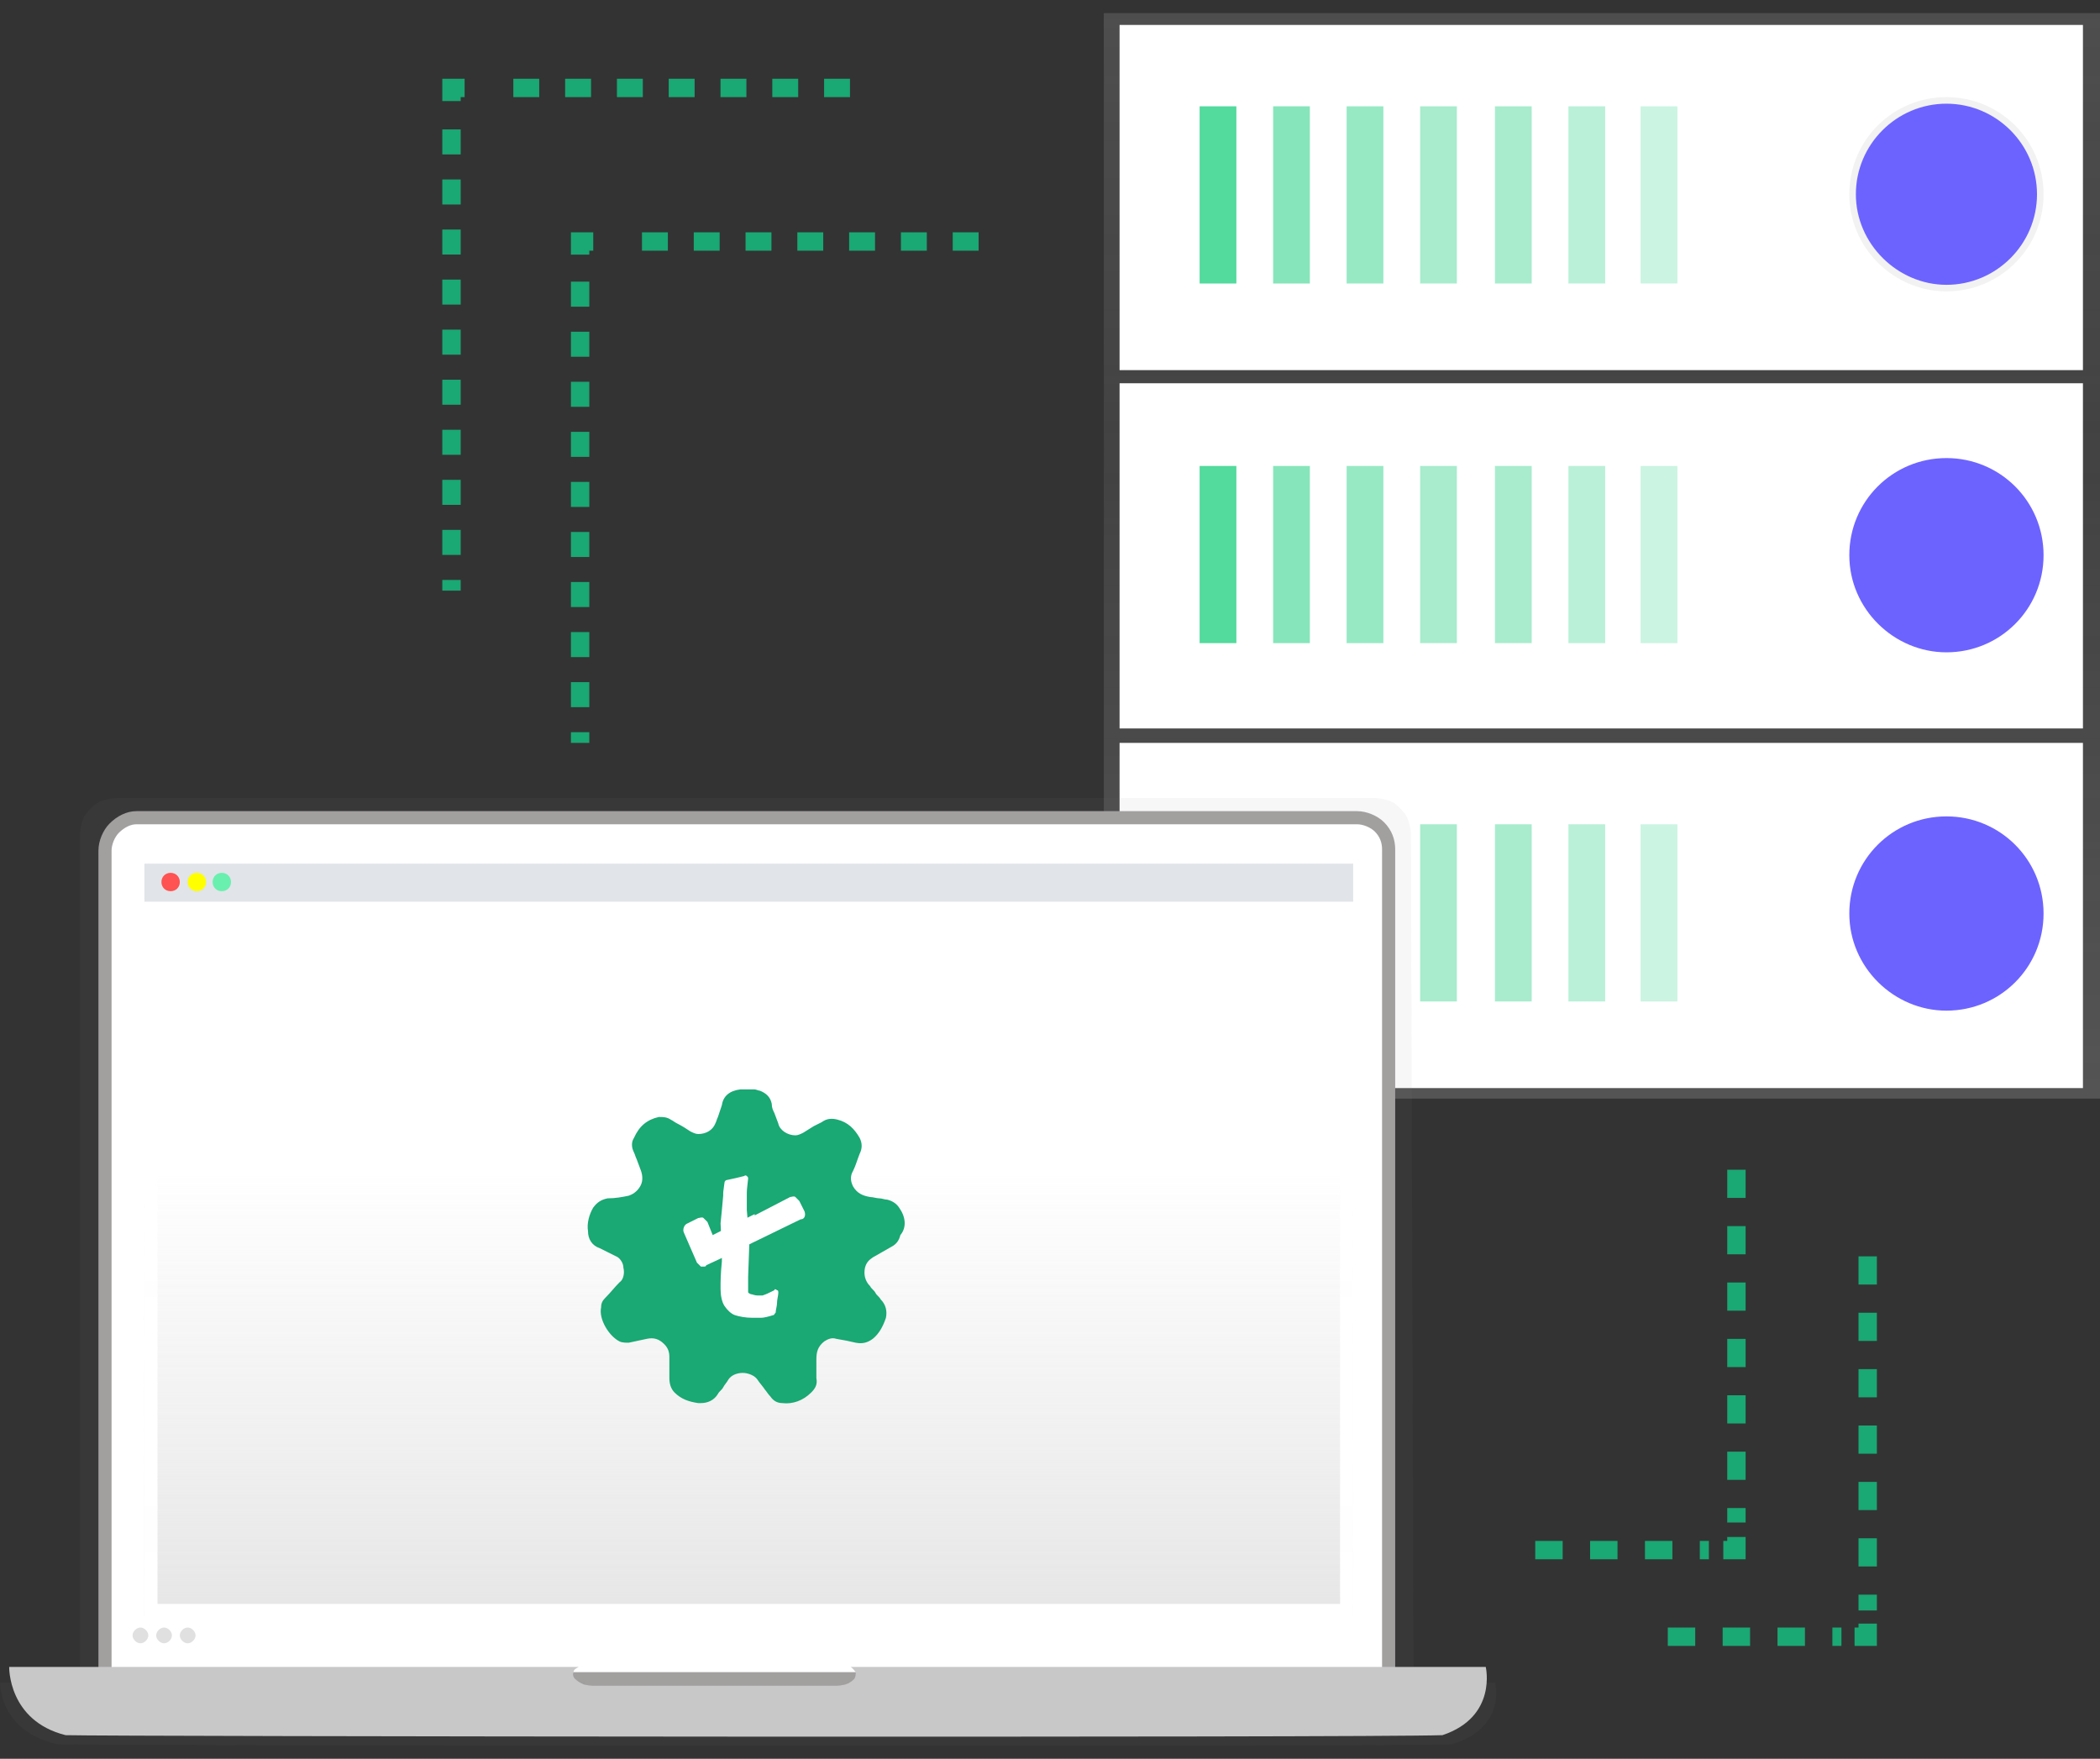 <?xml version="1.0" encoding="utf-8"?>
<!-- Generator: Adobe Illustrator 24.0.3, SVG Export Plug-In . SVG Version: 6.00 Build 0)  -->
<svg version="1.1" id="Layer_1" xmlns="http://www.w3.org/2000/svg" xmlns:xlink="http://www.w3.org/1999/xlink" x="0px" y="0px"
	 viewBox="0 0 160 134" enable-background="new 0 0 160 134" xml:space="preserve">
<rect x="0" y="0" width="160" height="134" fill="#333333" stroke="none"/>
<g>
	<defs>
		<rect id="SVGID_1_" width="160" height="133.1"/>
	</defs>
	<clipPath id="SVGID_2_">
		<use xlink:href="#SVGID_1_"  overflow="visible"/>
	</clipPath>
	<g clip-path="url(#SVGID_2_)">
		<g opacity="0.8">

				<linearGradient id="SVGID_3_" gradientUnits="userSpaceOnUse" x1="122.032" y1="52.272" x2="122.032" y2="135" gradientTransform="matrix(1 0 0 -1 0 136)">
				<stop  offset="0" style="stop-color:#808080;stop-opacity:0.68"/>
				<stop  offset="0.594" style="stop-color:#808080;stop-opacity:0.31"/>
				<stop  offset="1" style="stop-color:#808080;stop-opacity:0.54"/>
			</linearGradient>
			<path opacity="0.8" fill="url(#SVGID_3_)" enable-background="new    " d="M160,1H84.1v82.7H160V1z"/>
		</g>
		<path fill="#FFFFFF" d="M158.7,56.6H85.3v26.3h73.4V56.6z"/>
		<path fill="#64FFDA" d="M94.2,62.8h-2.8v13.5h2.8V62.8z"/>
		<g opacity="0.7">
			<path opacity="0.7" fill="#64FFDA" enable-background="new    " d="M99.8,62.8H97v13.5h2.8V62.8z"/>
		</g>
		<g opacity="0.6">
			<path opacity="0.6" fill="#64FFDA" enable-background="new    " d="M105.4,62.8h-2.8v13.5h2.8V62.8z"/>
		</g>
		<path opacity="0.5" fill="#53DA9D" enable-background="new    " d="M111,62.8h-2.8v13.5h2.8V62.8z"/>
		<path opacity="0.5" fill="#53DA9D" enable-background="new    " d="M116.7,62.8h-2.8v13.5h2.8V62.8z"/>
		<path opacity="0.4" fill="#53DA9D" enable-background="new    " d="M122.3,62.8h-2.8v13.5h2.8V62.8z"/>
		<path opacity="0.3" fill="#53DA9D" enable-background="new    " d="M127.9,62.8H125v13.5h2.8V62.8z"/>
		<path fill="#6C63FF" d="M148.3,76.3c3.8,0,6.9-3.1,6.9-6.9s-3.1-6.9-6.9-6.9c-3.8,0-6.9,3.1-6.9,6.9S144.6,76.3,148.3,76.3z"/>
		<path fill="#FFFFFF" d="M158.7,29.2H85.3v26.3h73.4V29.2z"/>
		<path fill="#53DA9D" d="M94.2,35.5h-2.8V49h2.8V35.5z"/>
		<g opacity="0.7">
			<path fill="#53DA9D" d="M99.8,35.5H97V49h2.8V35.5z"/>
		</g>
		<path opacity="0.6" fill="#53DA9D" enable-background="new    " d="M105.4,35.5h-2.8V49h2.8V35.5z"/>
		<path opacity="0.5" fill="#53DA9D" enable-background="new    " d="M111,35.5h-2.8V49h2.8V35.5z"/>
		<path opacity="0.5" fill="#53DA9D" enable-background="new    " d="M116.7,35.5h-2.8V49h2.8V35.5z"/>
		<path opacity="0.4" fill="#53DA9D" enable-background="new    " d="M122.3,35.5h-2.8V49h2.8V35.5z"/>
		<path opacity="0.3" fill="#53DA9D" enable-background="new    " d="M127.9,35.5H125V49h2.8V35.5z"/>
		<path fill="#6C63FF" d="M148.3,49c3.8,0,6.9-3.1,6.9-6.9c0-3.8-3.1-6.9-6.9-6.9c-3.8,0-6.9,3.1-6.9,6.9
			C141.5,45.9,144.6,49,148.3,49z"/>
		<path fill="#FFFFFF" d="M158.7,1.9H85.3v26.3h73.4V1.9z"/>
		<path fill="#53DA9D" d="M94.2,8.1h-2.8v13.5h2.8V8.1z"/>
		<path opacity="0.7" fill="#53DA9D" enable-background="new    " d="M99.8,8.1H97v13.5h2.8V8.1z"/>
		<path opacity="0.6" fill="#53DA9D" enable-background="new    " d="M105.4,8.1h-2.8v13.5h2.8V8.1z"/>
		<path opacity="0.5" fill="#53DA9D" enable-background="new    " d="M111,8.1h-2.8v13.5h2.8V8.1z"/>
		<path opacity="0.5" fill="#53DA9D" enable-background="new    " d="M116.7,8.1h-2.8v13.5h2.8V8.1z"/>
		<path opacity="0.4" fill="#53DA9D" enable-background="new    " d="M122.3,8.1h-2.8v13.5h2.8V8.1z"/>
		<path opacity="0.3" fill="#53DA9D" enable-background="new    " d="M127.9,8.1H125v13.5h2.8V8.1z"/>

			<linearGradient id="SVGID_4_" gradientUnits="userSpaceOnUse" x1="148.35" y1="-1649.29" x2="148.35" y2="-463.629" gradientTransform="matrix(1 0 0 -1 0 136)">
			<stop  offset="0" style="stop-color:#808080;stop-opacity:0.25"/>
			<stop  offset="0.54" style="stop-color:#808080;stop-opacity:0.12"/>
			<stop  offset="1" style="stop-color:#808080;stop-opacity:0.1"/>
		</linearGradient>
		<path fill="url(#SVGID_4_)" d="M148.3,22.2c4.1,0,7.4-3.3,7.4-7.4s-3.3-7.4-7.4-7.4s-7.4,3.3-7.4,7.4S144.3,22.2,148.3,22.2z"/>
		<path fill="#6C63FF" d="M148.3,49.7c4.1,0,7.4-3.3,7.4-7.4s-3.3-7.4-7.4-7.4s-7.4,3.3-7.4,7.4S144.3,49.7,148.3,49.7z"/>
		<path fill="#6C63FF" d="M148.3,77c4.1,0,7.4-3.3,7.4-7.4s-3.3-7.4-7.4-7.4s-7.4,3.3-7.4,7.4S144.3,77,148.3,77z"/>
		<path fill="#6C63FF" d="M148.3,21.7c3.8,0,6.9-3.1,6.9-6.9s-3.1-6.9-6.9-6.9c-3.8,0-6.9,3.1-6.9,6.9S144.6,21.7,148.3,21.7z"/>
		<g opacity="0.8">

				<linearGradient id="SVGID_5_" gradientUnits="userSpaceOnUse" x1="56.924" y1="-53146.398" x2="56.924" y2="-28272.1" gradientTransform="matrix(1 0 0 -1 0 136)">
				<stop  offset="0" style="stop-color:#808080;stop-opacity:0.25"/>
				<stop  offset="0.54" style="stop-color:#808080;stop-opacity:0.12"/>
				<stop  offset="1" style="stop-color:#808080;stop-opacity:0.1"/>
			</linearGradient>
			<path opacity="0.8" fill="url(#SVGID_5_)" enable-background="new    " d="M107.7,128.4H6.1V63.6c0-0.4,0.1-0.8,0.2-1.1
				c0.1-0.4,0.4-0.7,0.6-0.9c0.3-0.3,0.6-0.5,0.9-0.6c0.4-0.1,0.7-0.2,1.1-0.2h95.8c0.4,0,0.8,0.1,1.1,0.2c0.4,0.1,0.7,0.4,0.9,0.6
				c0.3,0.3,0.5,0.6,0.6,0.9c0.1,0.4,0.2,0.7,0.2,1.1L107.7,128.4z"/>
		</g>
		<path fill="#FFFFFF" stroke="#A29F9F" d="M10.4,62.3h93c0.6,0,1.3,0.3,1.7,0.7c0.5,0.5,0.7,1.1,0.7,1.7v63.2H8V64.8
			c0-0.6,0.3-1.3,0.7-1.7C9.2,62.6,9.8,62.3,10.4,62.3z"/>
		<g opacity="0.8">

				<linearGradient id="SVGID_6_" gradientUnits="userSpaceOnUse" x1="57.083" y1="67.334" x2="57.083" y2="12.787" gradientTransform="matrix(1 0 0 -1 0 136)">
				<stop  offset="0.375" style="stop-color:#E0E0E0;stop-opacity:0"/>
				<stop  offset="1" style="stop-color:#E0E0E0"/>
			</linearGradient>
			<path fill="url(#SVGID_6_)" d="M103.1,68.7H11v54.5h92.1V68.7z"/>
			<path fill="none" stroke="#FFFFFF" stroke-opacity="0.99" d="M11.5,122.7V69.2h91.1v53.5H11.5z"/>
		</g>
		<path fill="#E1E4E8" d="M103.1,65.8H11v2.9h92.1V65.8z"/>
		<path fill="#FF5252" d="M13,67.9c0.4,0,0.7-0.3,0.7-0.7c0-0.4-0.3-0.7-0.7-0.7c-0.4,0-0.7,0.3-0.7,0.7
			C12.3,67.6,12.6,67.9,13,67.9z"/>
		<path fill="#FFFF00" d="M15,67.9c0.4,0,0.7-0.3,0.7-0.7c0-0.4-0.3-0.7-0.7-0.7c-0.4,0-0.7,0.3-0.7,0.7
			C14.3,67.6,14.6,67.9,15,67.9z"/>
		<path fill="#69F0AE" d="M16.9,67.9c0.4,0,0.7-0.3,0.7-0.7c0-0.4-0.3-0.7-0.7-0.7c-0.4,0-0.7,0.3-0.7,0.7
			C16.2,67.6,16.5,67.9,16.9,67.9z"/>
		<g opacity="0.8">

				<linearGradient id="SVGID_7_" gradientUnits="userSpaceOnUse" x1="57" y1="-4042.95" x2="57" y2="-3744.5" gradientTransform="matrix(1 0 0 -1 0 136)">
				<stop  offset="0" style="stop-color:#808080;stop-opacity:0.25"/>
				<stop  offset="0.54" style="stop-color:#808080;stop-opacity:0.12"/>
				<stop  offset="1" style="stop-color:#808080;stop-opacity:0.1"/>
			</linearGradient>
			<path opacity="0.8" fill="url(#SVGID_7_)" enable-background="new    " d="M110.6,132.9c-5.7,0.2-102.8,0.1-106.2,0
				c-4.5-1-4.4-4.7-4.4-4.7l44.6-0.1l0.1,1.1h19.1l0.7-1h49.4C113.9,128.1,114.9,131.6,110.6,132.9z"/>
		</g>
		<path fill="#C8C8C8" d="M113.2,127H64.8c0.2,0.1,0.3,0.3,0.4,0.4c0,0.2,0,0.3-0.1,0.5c-0.1,0.1-0.3,0.3-0.6,0.4
			c-0.2,0.1-0.5,0.1-0.8,0.1H45.2c-0.3,0-0.6,0-0.8-0.1c-0.2-0.1-0.4-0.2-0.6-0.4c-0.1-0.1-0.2-0.3-0.1-0.5c0-0.2,0.2-0.3,0.4-0.4
			H0.7c0,0-0.1,4.1,4.3,5.2c3.4,0.1,99.3,0.2,104.9,0C114.1,130.8,113.2,127,113.2,127z"/>
		<path fill="#E0E0E0" d="M10.7,125.2c0.3,0,0.6-0.3,0.6-0.6c0-0.3-0.3-0.6-0.6-0.6c-0.3,0-0.6,0.3-0.6,0.6
			C10.1,124.9,10.4,125.2,10.7,125.2z"/>
		<path fill="#E0E0E0" d="M12.5,125.2c0.3,0,0.6-0.3,0.6-0.6c0-0.3-0.3-0.6-0.6-0.6c-0.3,0-0.6,0.3-0.6,0.6
			C11.9,124.9,12.2,125.2,12.5,125.2z"/>
		<path fill="#E0E0E0" d="M14.3,125.2c0.3,0,0.6-0.3,0.6-0.6c0-0.3-0.3-0.6-0.6-0.6c-0.3,0-0.6,0.3-0.6,0.6
			C13.7,124.9,14,125.2,14.3,125.2z"/>
		<g>
			<g class="lines">
					<line fill="none" stroke="#1AA874" stroke-width="1.4" stroke-miterlimit="10" stroke-dasharray="1.907,1.907" x1="44.2" y1="56.6" x2="44.2" y2="20.3"/>
        <polyline fill="none" stroke="#1AA874" stroke-width="1.4" stroke-miterlimit="10" points="44.2,19.4 44.2,18.4 45.2,18.4
					"/>
					<line fill="none" stroke="#1AA874" stroke-width="1.4" stroke-miterlimit="10" stroke-dasharray="1.973,1.973" x1="47.1" y1="18.4" x2="75.8" y2="18.4"/>
			</g>
		</g>
		<g>
			<g class="lines">
					<line fill="none" stroke="#1AA874" stroke-width="1.4" stroke-miterlimit="10" stroke-dasharray="1.907,1.907" x1="34.4" y1="45" x2="34.4" y2="8.7"/>
				<polyline fill="none" stroke="#1AA874" stroke-width="1.4" stroke-miterlimit="10" points="34.4,7.7 34.4,6.7 35.4,6.7 				"/>
					<line fill="none" stroke="#1AA874" stroke-width="1.4" stroke-miterlimit="10" stroke-dasharray="1.973,1.973" x1="37.3" y1="6.7" x2="66" y2="6.7"/>
			</g>
		</g>
		<g>
			<g class="lines">
					<line fill="none" stroke="#1AA874" stroke-width="1.4" stroke-miterlimit="10" stroke-dasharray="2.148,2.148" x1="132.3" y1="88.2" x2="132.3" y2="116"/>
				<polyline fill="none" stroke="#1AA874" stroke-width="1.4" stroke-miterlimit="10" points="132.3,117.1 132.3,118.1
					131.3,118.1 				"/>
					<line fill="none" stroke="#1AA874" stroke-width="1.4" stroke-miterlimit="10" stroke-dasharray="2.09,2.09" x1="130.2" y1="118.1" x2="115.7" y2="118.1"/>
			</g>
		</g>
		<g>
			<g class="lines">
					<line fill="none" stroke="#1AA874" stroke-width="1.4" stroke-miterlimit="10" stroke-dasharray="2.148,2.148" x1="142.3" y1="94.8" x2="142.3" y2="122.7"/>
				<polyline fill="none" stroke="#1AA874" stroke-width="1.4" stroke-miterlimit="10" points="142.3,123.7 142.3,124.7
					141.3,124.7 				"/>
					<line fill="none" stroke="#1AA874" stroke-width="1.4" stroke-miterlimit="10" stroke-dasharray="2.09,2.09" x1="140.3" y1="124.7" x2="125.6" y2="124.7"/>
			</g>
		</g>
		<path fill="#1AA874" d="M68.5,92c-0.2-0.3-0.5-0.5-0.9-0.6c-0.2,0-0.4-0.1-0.6-0.1c-0.2,0-0.5-0.1-0.7-0.1c-0.6-0.1-1-0.3-1.3-0.8
			c-0.2-0.4-0.2-0.7-0.1-1l0.1-0.2c0.2-0.4,0.3-0.8,0.5-1.3c0.2-0.4,0.2-0.8,0-1.2c-0.4-0.7-0.9-1.2-1.7-1.4
			c-0.4-0.1-0.8-0.1-1.2,0.2c-0.2,0.1-0.4,0.2-0.6,0.3c-0.3,0.2-0.5,0.3-0.8,0.5c-0.2,0.1-0.4,0.2-0.6,0.2c-0.6,0-1.2-0.4-1.3-0.9
			c-0.1-0.3-0.2-0.5-0.3-0.8c-0.1-0.2-0.2-0.4-0.2-0.7c-0.1-0.5-0.4-0.8-0.9-1c-0.1,0-0.3-0.1-0.4-0.1c-0.1,0-0.1,0-0.2,0l0,0h-0.8
			l0,0c0,0,0,0,0,0c0,0,0,0-0.1,0c-0.8,0.1-1.3,0.5-1.4,1.2c-0.1,0.3-0.2,0.6-0.3,0.9c-0.1,0.2-0.1,0.3-0.2,0.5
			c-0.2,0.5-0.7,0.8-1.3,0.8c-0.2,0-0.4-0.1-0.6-0.2c-0.3-0.2-0.6-0.4-1-0.6c-0.2-0.1-0.3-0.2-0.5-0.3c-0.3-0.2-0.6-0.2-0.9-0.2
			c-0.9,0.2-1.5,0.7-1.9,1.6c-0.2,0.3-0.2,0.7,0,1.1c0.1,0.2,0.1,0.3,0.2,0.5c0.1,0.3,0.2,0.5,0.3,0.8c0.2,0.5,0.2,1-0.1,1.4
			c-0.2,0.3-0.5,0.5-0.8,0.6c-0.5,0.1-1,0.2-1.6,0.2c-0.5,0.1-0.8,0.3-1.1,0.7c-0.3,0.5-0.5,1.2-0.4,1.8c0,0.6,0.3,1.1,0.9,1.3
			c0.2,0.1,0.4,0.2,0.6,0.3c0.2,0.1,0.4,0.2,0.6,0.3c0.3,0.1,0.6,0.5,0.6,0.9c0.1,0.4,0,0.9-0.3,1.1c-0.4,0.4-0.7,0.8-1.1,1.2
			c-0.2,0.2-0.3,0.4-0.3,0.7c-0.2,0.9,0.6,2.2,1.4,2.6c0.2,0.1,0.5,0.1,0.7,0.1c0.5-0.1,0.9-0.2,1.4-0.3c0.5-0.1,0.9,0,1.3,0.4
			c0.3,0.3,0.4,0.6,0.4,1c0,0.5,0,1,0,1.6c0,0.4,0.1,0.8,0.4,1.1c0.5,0.5,1.1,0.7,1.8,0.8c0.1,0,0.2,0,0.2,0c0.5,0,1-0.2,1.3-0.7
			c0.1-0.2,0.3-0.3,0.4-0.5c0.1-0.2,0.3-0.4,0.4-0.6c0.2-0.3,0.6-0.5,1.1-0.5c0.4,0,0.9,0.2,1.1,0.5c0.2,0.3,0.4,0.5,0.6,0.8
			c0.1,0.1,0.2,0.3,0.4,0.5c0.2,0.3,0.5,0.5,0.9,0.5c0.8,0.1,1.6-0.2,2.2-0.8c0.3-0.3,0.5-0.6,0.4-1.1c0-0.2,0-0.4,0-0.6
			c0-0.3,0-0.5,0-0.8c0-0.6,0.1-1,0.6-1.4c0.3-0.2,0.6-0.3,0.9-0.2c0.6,0.1,1.1,0.2,1.5,0.3c0.5,0.1,0.9,0,1.3-0.3
			c0.5-0.4,0.8-1,1-1.6c0.1-0.5,0-1-0.4-1.4c-0.1-0.2-0.3-0.3-0.4-0.5c-0.1-0.2-0.3-0.3-0.4-0.5c-0.4-0.4-0.5-0.9-0.4-1.4
			c0.1-0.4,0.3-0.6,0.6-0.8c0.5-0.3,0.9-0.5,1.4-0.8c0.4-0.2,0.6-0.5,0.7-0.9C69.1,93.5,69,92.7,68.5,92z"/>
		<path fill="#FFFFFF" d="M56.9,92.2L56.9,92.2l0-0.9c0,0,0-0.2,0-0.2c0-0.5,0-0.4,0.1-1.3c0-0.1,0-0.1-0.1-0.2c0,0-0.1-0.1-0.2,0
			c-0.4,0.1-0.8,0.2-1.3,0.3c-0.1,0-0.2,0.1-0.2,0.2c-0.1,0.8-0.1,0.6-0.1,1l-0.1,1.1c0,0,0,0,0,0l-0.1,1L55,95.3l0,0.8
			c-0.1,1-0.1,1.6-0.1,1.7c0,0.2,0,0.3,0,0.4c0,0.5,0.1,1,0.3,1.3c0.2,0.3,0.5,0.6,0.8,0.7c0.3,0.1,0.8,0.2,1.3,0.2
			c0.2,0,0.4,0,0.7,0c0.2,0,0.6-0.1,0.9-0.2c0.1,0,0.1-0.1,0.2-0.2c0-0.2,0.1-0.5,0.1-0.7c0-0.3,0.1-0.6,0.1-0.8
			c0-0.1,0-0.2-0.1-0.2c-0.1-0.1-0.2-0.1-0.2,0c-0.4,0.2-0.6,0.3-0.9,0.4c-0.1,0-0.2,0-0.3,0h-0.1c-0.2,0-0.4-0.1-0.5-0.1
			c-0.2-0.1-0.2-0.1-0.2-0.2c0-0.3,0-0.3,0-0.6v-0.1l0-0.4l0.1-2.8L56.9,92.2z"/>
		<path fill="#FFFFFF" d="M61.3,92.3l-0.4-0.8c-0.1-0.1-0.2-0.2-0.3-0.3c-0.1-0.1-0.3,0-0.4,0l-2.7,1.4l0-0.1l-2,1l-1.2,0.6l-0.4-1
			c-0.1-0.1-0.2-0.2-0.3-0.3c-0.1-0.1-0.3,0-0.4,0l-0.8,0.4c-0.3,0.1-0.4,0.5-0.3,0.7l1,2.3c0.1,0.1,0.2,0.2,0.3,0.3
			c0.1,0,0.1,0,0.2,0c0.1,0,0.2,0,0.2-0.1l1.5-0.7l2-1l3.7-1.8C61.3,92.9,61.4,92.6,61.3,92.3z"/>
	</g>
</g>
<style>
  .lines line{
    stroke-dashoffset: 85;
    animation: flow 5s linear infinite;
  }
  @keyframes flow {
    to {
      stroke-dashoffset: 0;
    }
  }
</style>
</svg>

